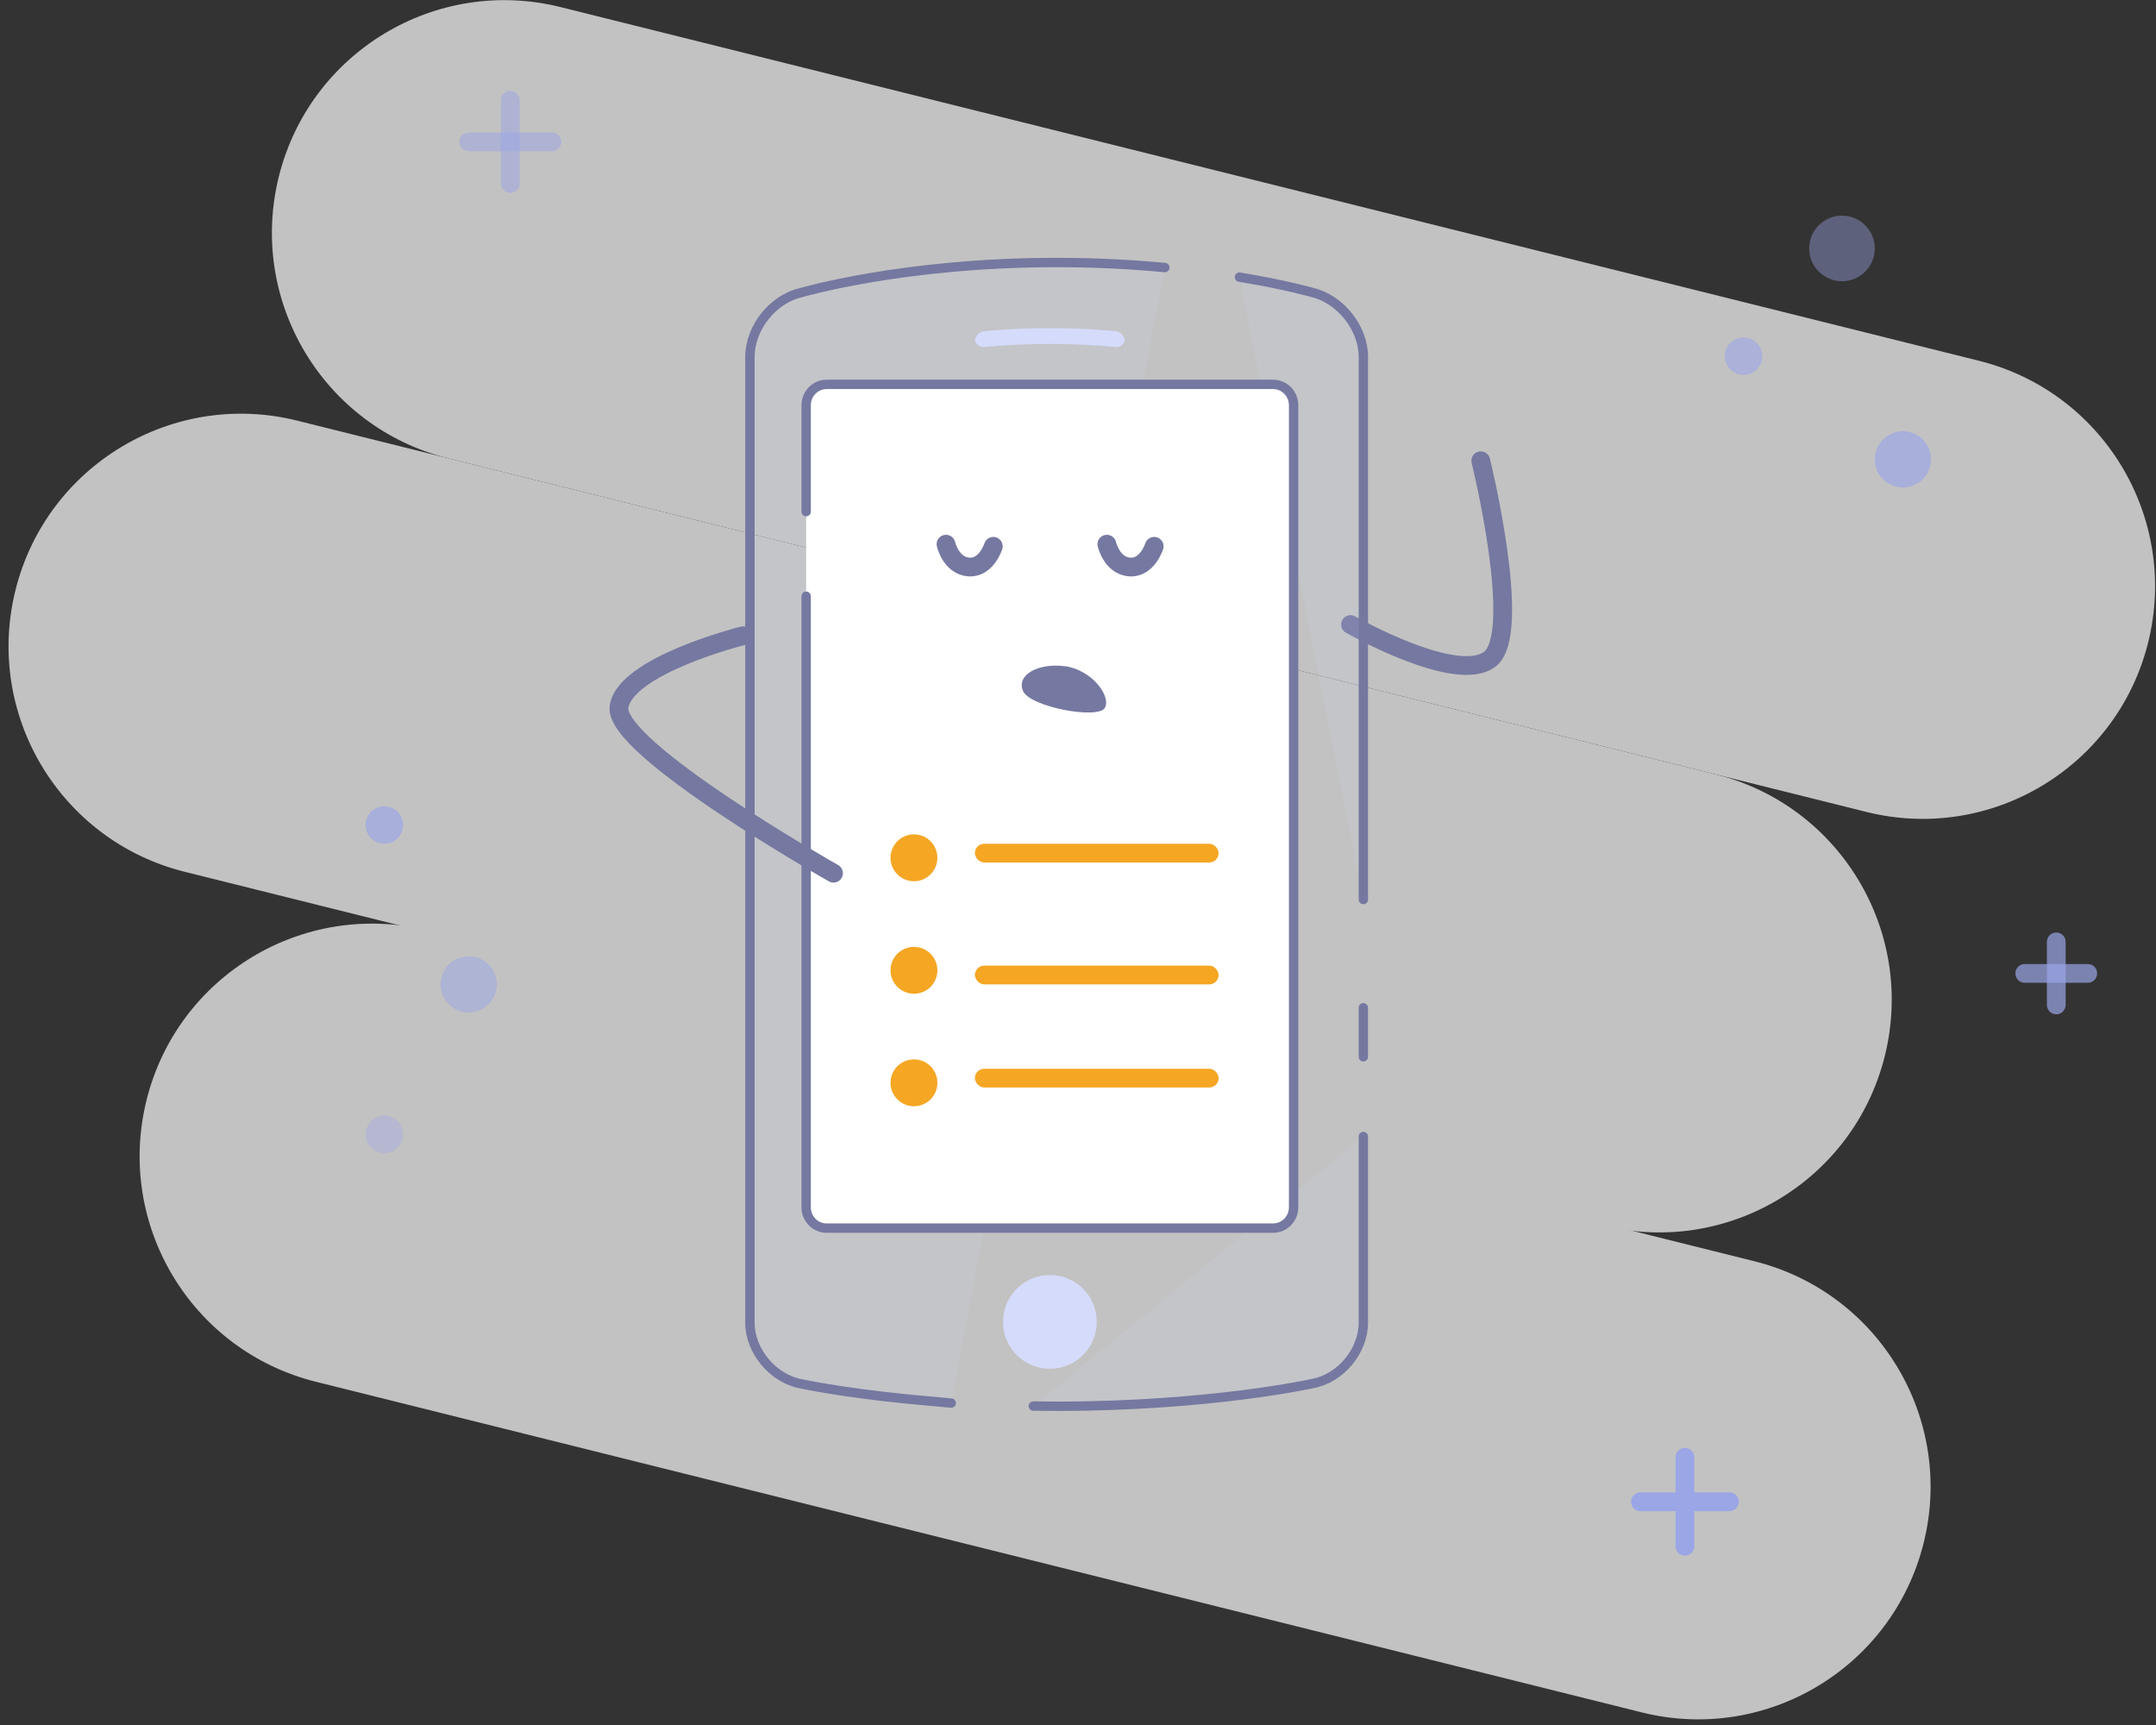 <?xml version="1.0" encoding="UTF-8"?>
<svg width="230px" height="184px" viewBox="0 0 230 184" version="1.1" xmlns="http://www.w3.org/2000/svg" xmlns:xlink="http://www.w3.org/1999/xlink">
    <rect x="0" y="0" width="230" height="184" fill="#333333" stroke="none"/>
    <!-- Generator: Sketch 58 (84663) - https://sketch.com -->
    <title>图形</title>
    <desc>Created with Sketch.</desc>
    <g id="写白卡" stroke="none" stroke-width="1" fill="none" fill-rule="evenodd">
        <g id="报错页面" transform="translate(-76, -207)">
            <g id="图形" transform="translate(58, 197)">
                <g id="底" transform="translate(127.165, 99.634) scale(-1, -1) rotate(14) translate(-127.165, -99.634) translate(15.665, 25.134)" fill="#FFFFFF" opacity="0.7">
                    <path d="M0.173,25.004 C0.173,11.307 11.272,0.204 24.967,0.204 L170.756,0.204 C184.449,0.204 195.55,11.304 195.55,25.004 L195.55,25.004 C195.55,38.7 184.451,49.803 170.756,49.803 L24.967,49.803 C11.273,49.803 0.173,38.703 0.173,25.004 L0.173,25.004 Z" id="Rectangle-13"></path>
                    <path d="M16.761,74.398 C16.761,60.702 27.865,49.599 41.551,49.599 L197.486,49.599 C211.177,49.599 222.276,60.699 222.276,74.398 L222.276,74.398 C222.276,88.094 211.172,99.197 197.486,99.197 L41.551,99.197 C27.86,99.197 16.761,88.097 16.761,74.398 L16.761,74.398 Z" id="Rectangle-13"></path>
                    <path d="M0.173,123.996 C0.173,110.3 11.277,99.197 24.962,99.197 L180.898,99.197 C194.589,99.197 205.688,110.297 205.688,123.996 L205.688,123.996 C205.688,137.693 194.584,148.796 180.898,148.796 L24.962,148.796 C11.271,148.796 0.173,137.696 0.173,123.996 L0.173,123.996 Z" id="Rectangle-13"></path>
                </g>
                <path d="M173.004,80.335 C173.004,80.335 181.975,70.95 180.184,66.811 C178.393,62.673 159.415,62.626 159.415,62.626" id="Path-5" stroke="#7578A0" stroke-width="2" stroke-linecap="round" stroke-linejoin="round" transform="translate(169.918, 71.48) rotate(76) translate(-169.918, -71.48) "></path>
                <path d="M119.476,159.661 C117.718,159.512 114.814,159.229 114.706,159.219 C107.659,158.518 103.498,157.615 103.498,157.615 C100.461,157.061 98,154.129 98,151.07 L98,48.06 C98,45 100.426,41.904 103.439,41.218 C103.439,41.218 114.36,38 130.72,38 C134.966,38 138.846,38.217 142.263,38.538 M150.225,39.56 C155.177,40.376 158.025,41.203 158.025,41.203 C161.016,41.929 163.441,45.001 163.441,48.06 C163.441,48.06 163.441,88.952 163.441,105.949 M163.441,117.493 L163.441,122.725 M163.441,131.225 L163.441,151.07 C163.441,154.13 160.985,157.077 157.939,157.597 C157.939,157.597 147.081,160 130.72,160 C129.876,160 129.046,159.994 128.232,159.981" id="Rectangle-9" stroke="#7578A0" fill-opacity="0.116" fill="#D5DBFA" stroke-linecap="round" stroke-linejoin="round"></path>
                <path d="M104,64.573 L104,53.226 C104,51.997 104.981,51 106.185,51 L153.815,51 C155.022,51 156,51.995 156,53.225 L156,138.775 C156,140.004 155.019,141 153.815,141 L106.185,141 C104.978,141 104,140.008 104,138.777 L104,73.596 L104,73.596" id="Rectangle-9" stroke="#7578A0" fill="#FFFFFF" stroke-linecap="round" stroke-linejoin="round"></path>
                <circle id="Oval-3" fill="#F5A623" cx="115.5" cy="101.5" r="2.5"></circle>
                <rect id="Rectangle-11" fill="#F5A623" x="122" y="100" width="26" height="2" rx="1"></rect>
                <circle id="Oval-3" fill="#F5A623" cx="115.5" cy="113.5" r="2.5"></circle>
                <rect id="Rectangle-11" fill="#F5A623" x="122" y="113" width="26" height="2" rx="1"></rect>
                <circle id="Oval-3" fill="#F5A623" cx="115.5" cy="125.5" r="2.5"></circle>
                <rect id="Rectangle-11" fill="#F5A623" x="122" y="124" width="26" height="2" rx="1"></rect>
                <path d="M119.069,70.496 C119.069,70.496 119.298,68.177 121.161,67.789 C123.024,67.4 124.051,69.655 124.051,69.655" id="Path-8" stroke="#7578A0" stroke-width="2" stroke-linecap="round" stroke-linejoin="round" transform="translate(121.56, 69.114) scale(1, -1) rotate(7) translate(-121.56, -69.114) "></path>
                <path d="M136.231,70.496 C136.231,70.496 136.46,68.177 138.323,67.789 C140.186,67.4 141.213,69.655 141.213,69.655" id="Path-8" stroke="#7578A0" stroke-width="2" stroke-linecap="round" stroke-linejoin="round" transform="translate(138.722, 69.114) scale(1, -1) rotate(7) translate(-138.722, -69.114) "></path>
                <path d="M122,46.424 C122,45.871 122.445,45.379 123.001,45.328 C123.001,45.328 126,45 130,45 C134,45 136.999,45.328 136.999,45.328 C137.552,45.38 138,45.866 138,46.424 L138,46.109 C138,46.662 137.555,47.067 136.999,47.017 C136.999,47.017 134,46.688 130,46.688 C126,46.688 123.001,47.017 123.001,47.017 C122.448,47.069 122,46.667 122,46.109 L122,46.424 Z" id="Rectangle-10" fill="#D5DBFA"></path>
                <path d="M105.959,96.933 C105.959,96.933 114.942,87.613 113.151,83.505 C111.359,79.397 84.34,80.578 84.34,80.578" id="Path-5" stroke="#7578A0" stroke-width="2" stroke-linecap="round" stroke-linejoin="round" transform="translate(98.864, 88.623) rotate(-148) translate(-98.864, -88.623) "></path>
                <circle id="Oval" fill="#D5DBFA" cx="130" cy="151" r="5"></circle>
                <path d="M127.14,83.286 C126.401,84.985 128.695,86.295 131.566,85.942 C134.438,85.589 136.567,82.76 135.865,81.496 C135.164,80.232 127.879,81.586 127.14,83.286 Z" id="Path-10" fill="#7578A0" transform="translate(131.5, 83.5) scale(1, -1) translate(-131.5, -83.5) "></path>
                <circle id="Oval-11" fill="#9BA6E7" opacity="0.4" cx="214.5" cy="36.5" r="3.5"></circle>
                <circle id="Oval-11" fill="#9BA6E7" opacity="0.6" cx="204" cy="48" r="2"></circle>
                <circle id="Oval-11" fill="#9BA6E7" opacity="0.659" cx="221" cy="59" r="3"></circle>
                <circle id="Oval-11" fill="#9BA6E7" opacity="0.5" cx="68" cy="115" r="3"></circle>
                <circle id="Oval-11" fill="#9BA6E7" opacity="0.354" cx="59" cy="131" r="2"></circle>
                <circle id="Oval-11" fill="#9BA6E7" opacity="0.668" cx="59" cy="98" r="2"></circle>
                <path d="M68,25.136 L76.883,25.136" id="Line" stroke="#9BA6E7" stroke-width="2" opacity="0.504" stroke-linecap="round"></path>
                <path d="M68,25.136 L76.883,25.136" id="Line" stroke="#9BA6E7" stroke-width="2" opacity="0.504" stroke-linecap="round" transform="translate(72.441, 25.136) rotate(90) translate(-72.441, -25.136) "></path>
                <path d="M193,170.187 L202.498,170.187" id="Line" stroke="#9BA6E7" stroke-width="2" stroke-linecap="round"></path>
                <path d="M193,170.187 L202.498,170.187" id="Line" stroke="#9BA6E7" stroke-width="2" stroke-linecap="round" transform="translate(197.749, 170.187) rotate(90) translate(-197.749, -170.187) "></path>
                <path d="M234,113.83 L240.722,113.83" id="Line" stroke="#9BA6E7" stroke-width="2" opacity="0.7" stroke-linecap="round"></path>
                <path d="M234,113.83 L240.722,113.83" id="Line" stroke="#9BA6E7" stroke-width="2" opacity="0.7" stroke-linecap="round" transform="translate(237.361, 113.83) rotate(90) translate(-237.361, -113.83) "></path>
            </g>
        </g>
    </g>
</svg>